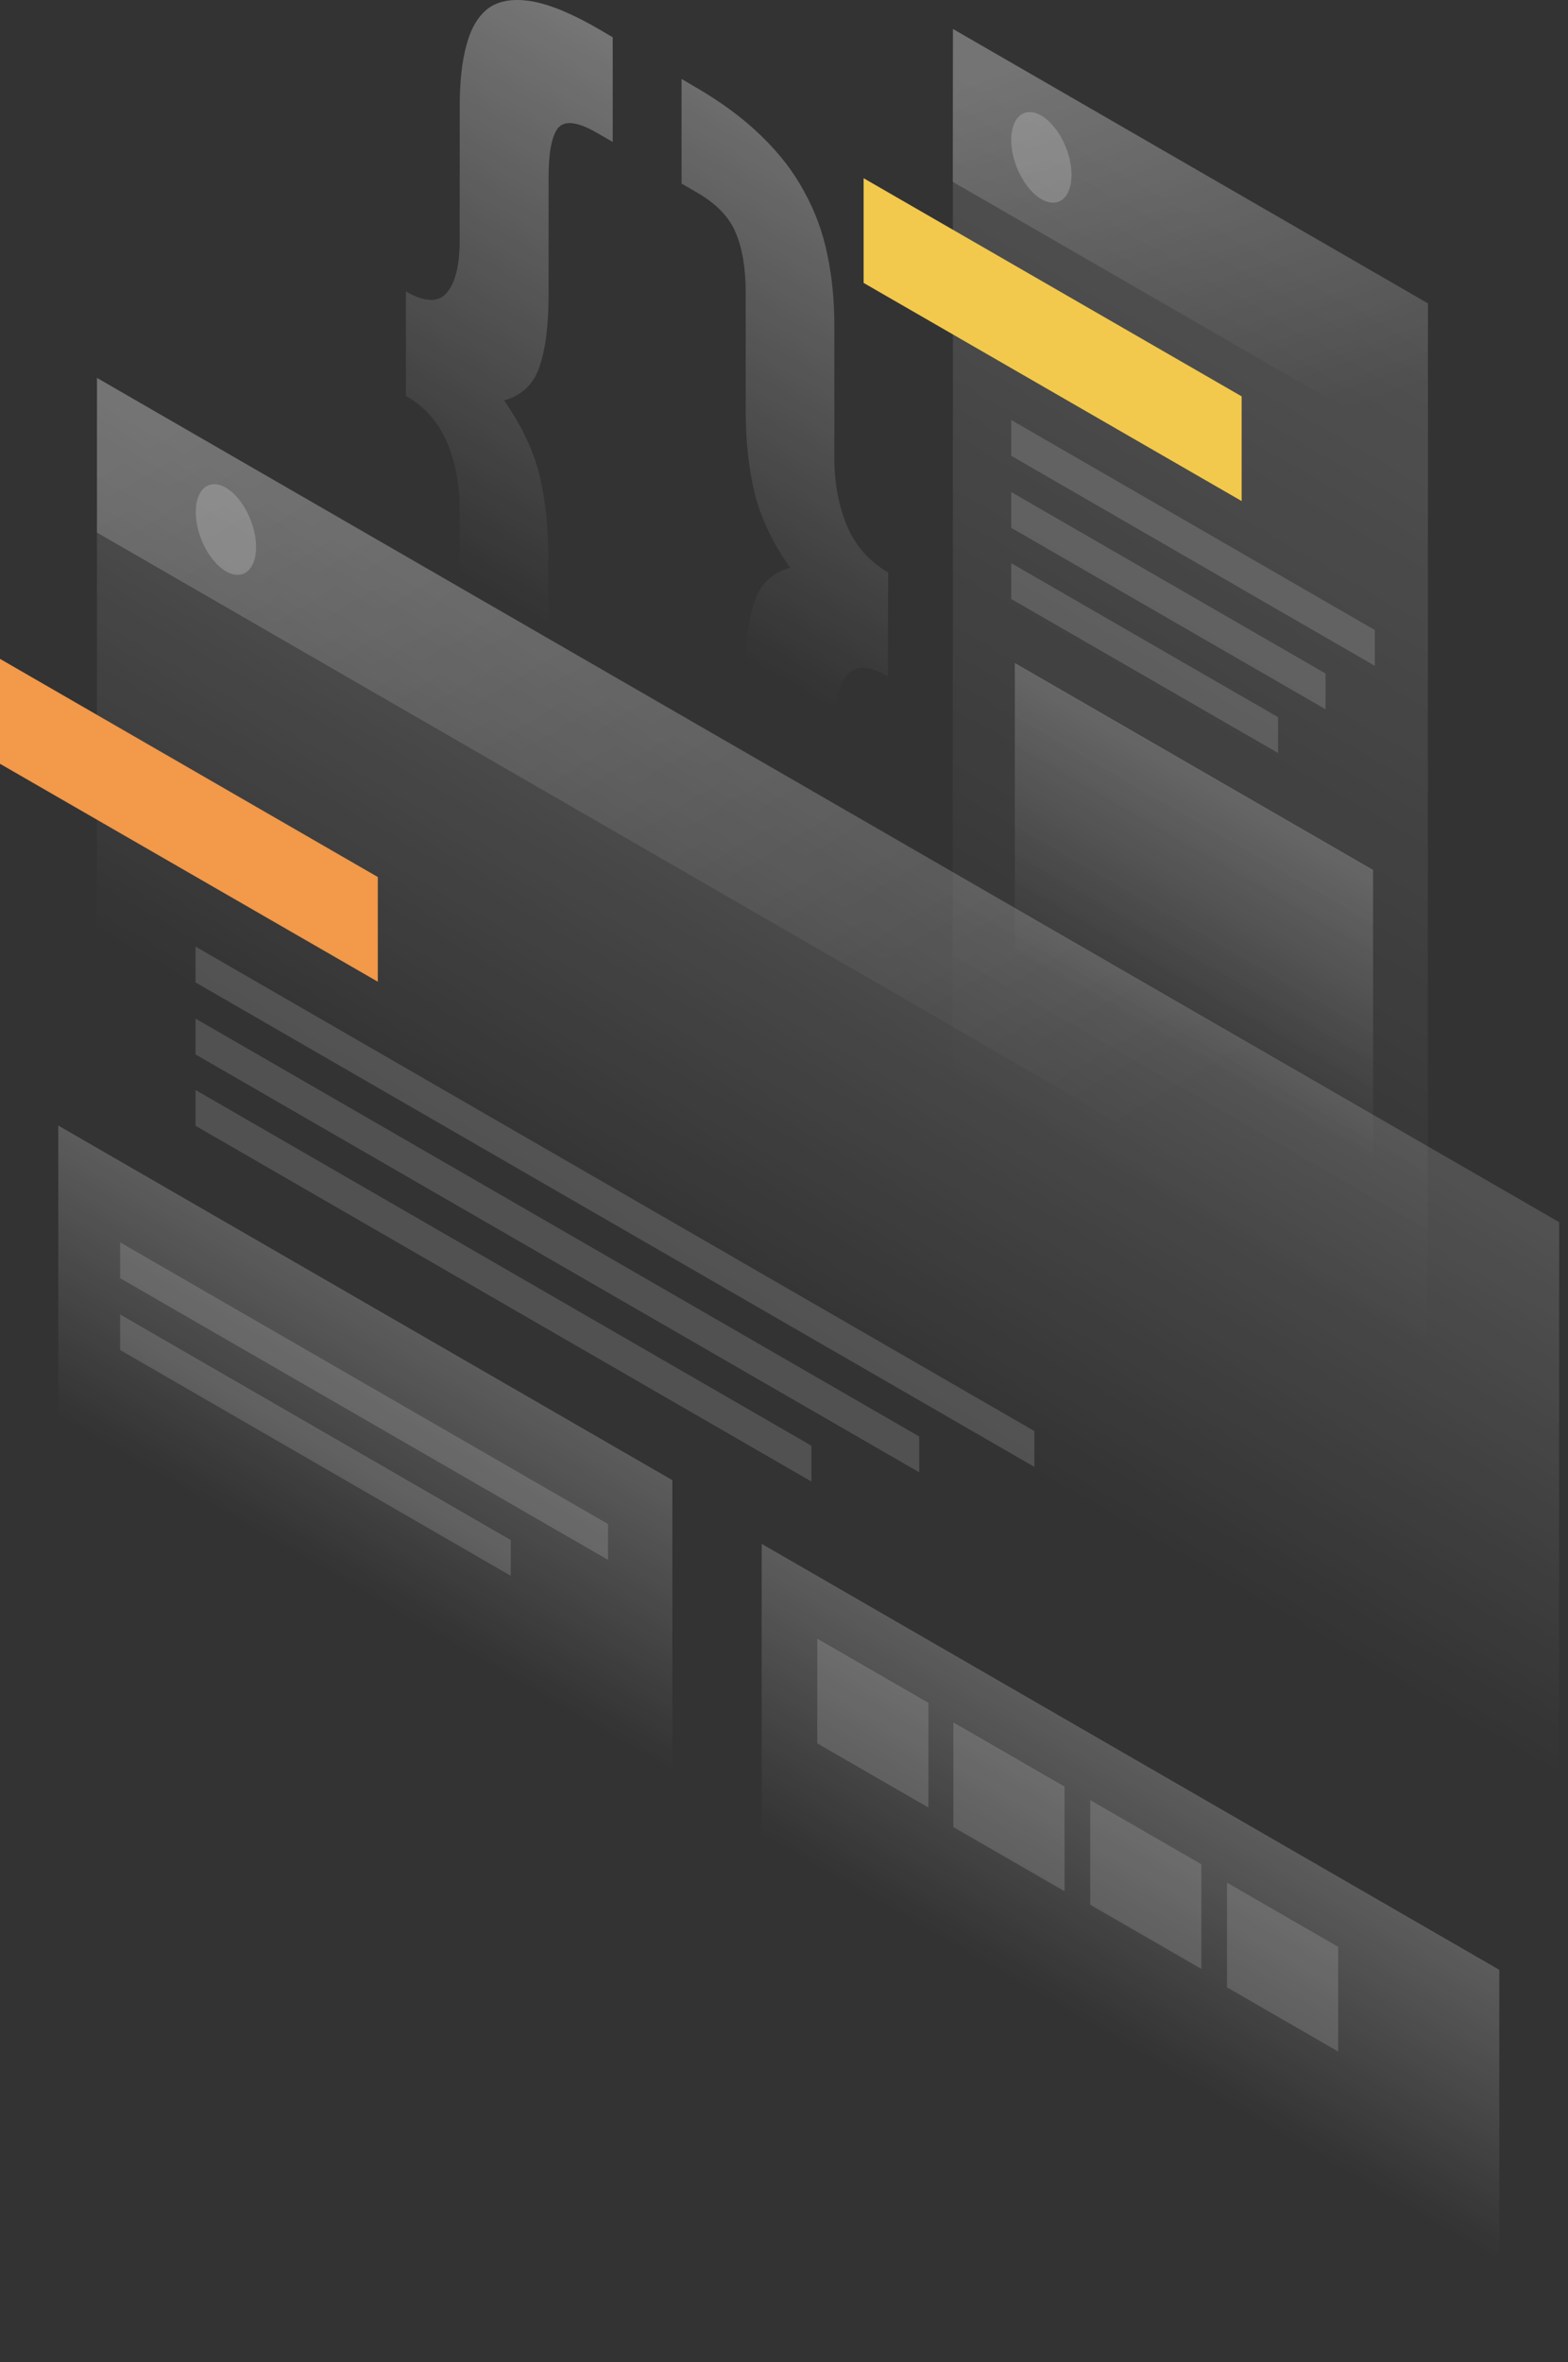 <svg xmlns="http://www.w3.org/2000/svg" width="174" height="262" fill="none" viewBox="0 0 174 262"><rect x="0" y="0" width="174" height="262" fill="#333333" stroke="none"/><path fill="url(#paint0_linear)" d="M98.531 75C96.409 73.777 94.886 73.752 93.962 74.9C93.013 76.049 92.564 77.996 92.564 80.718V95.451C92.564 98.247 92.314 100.569 91.79 102.417C91.265 104.34 90.391 105.688 89.193 106.487C88.019 107.311 86.421 107.511 84.398 107.136C82.426 106.787 79.954 105.738 77.007 104.04L75.609 103.216V91.605L77.382 92.629C79.504 93.852 80.903 94.002 81.602 93.128C82.351 92.254 82.725 90.457 82.725 87.735V74.75C82.725 71.355 83.05 68.683 83.724 66.735C84.373 64.762 85.697 63.514 87.669 62.965C85.697 60.143 84.373 57.346 83.724 54.625C83.075 51.903 82.75 48.857 82.75 45.461V32.476C82.75 29.755 82.376 27.507 81.627 25.784C80.927 24.086 79.504 22.613 77.407 21.39L75.634 20.366V8.755L77.032 9.579C79.979 11.277 82.451 13.1 84.423 15.022C86.446 16.97 88.044 19.017 89.218 21.215C90.441 23.412 91.315 25.759 91.814 28.281C92.339 30.728 92.588 33.35 92.588 36.147V50.879C92.588 53.601 93.063 56.098 93.987 58.32C94.936 60.542 96.459 62.29 98.556 63.489L98.531 75Z" opacity=".4"/><path fill="url(#paint1_linear)" d="M45.046 32.327C47.168 33.55 48.691 33.575 49.615 32.426C50.564 31.278 51.013 29.33 51.013 26.608V11.876C51.013 9.08 51.263 6.757 51.787 4.91C52.312 2.987 53.161 1.639 54.334 0.814C55.558 0.015 57.156 -0.184 59.129 0.165C61.151 0.54 63.648 1.589 66.595 3.311L67.993 4.135V15.746L66.22 14.723C64.098 13.499 62.674 13.324 61.925 14.198C61.226 15.097 60.877 16.895 60.877 19.642V32.626C60.877 35.997 60.552 38.694 59.878 40.642C59.228 42.614 57.905 43.863 55.932 44.412C57.905 47.234 59.228 50.03 59.878 52.752C60.527 55.474 60.852 58.52 60.852 61.916V74.9C60.852 77.622 61.201 79.844 61.9 81.567C62.649 83.29 64.073 84.788 66.195 85.987L67.968 87.011V98.622L66.57 97.798C63.623 96.1 61.126 94.252 59.104 92.329C57.131 90.407 55.533 88.359 54.309 86.137C53.136 83.964 52.287 81.617 51.787 79.12C51.263 76.673 51.013 74.051 51.013 71.255V56.522C51.013 53.801 50.539 51.304 49.615 49.081C48.666 46.859 47.143 45.111 45.046 43.913V32.327Z" opacity=".4"/><path fill="url(#paint2_linear)" d="M105.748 3.212L158.459 33.65L158.434 160.023L105.723 129.609L105.748 3.212Z" opacity=".15"/><path fill="#F2C94C" d="M95.835 19.767L137.784 43.962V55.574L95.835 31.378V19.767Z"/><path fill="url(#paint3_linear)" d="M112.614 73.527L152.367 96.475V131.607L112.614 108.66V73.527Z" opacity=".2"/><path fill="#fff" d="M112.215 46.584L152.566 69.881V73.851L112.215 50.554V46.584Z" opacity=".15"/><path fill="#fff" d="M112.215 54.575L147.098 74.701V78.671L112.215 58.545V54.575Z" opacity=".15"/><path fill="#fff" d="M112.215 62.465L141.829 79.545V83.515L112.215 66.436V62.465Z" opacity=".15"/><path fill="url(#paint4_linear)" d="M105.748 3.212L158.459 33.65V50.58L105.723 20.166L105.748 3.212Z" opacity=".2"/><path fill="#fff" d="M118.907 19.392C118.907 21.964 117.408 23.163 115.561 22.089C113.713 21.015 112.215 18.094 112.215 15.522C112.215 12.95 113.713 11.751 115.561 12.825C117.408 13.899 118.907 16.845 118.907 19.392Z" opacity=".2"/><path fill="url(#paint5_linear)" d="M10.762 41.915L173.017 135.552L172.992 262L10.737 168.363L10.762 41.915Z" opacity=".15"/><path fill="#F2994A" d="M0 73.077L41.925 97.273V108.884L0 84.713V73.077Z"/><path fill="#fff" d="M21.699 104.989L114.787 158.724V162.694L21.699 108.959V104.989Z" opacity=".15"/><path fill="#fff" d="M21.699 112.979L102.002 159.324V163.294L21.699 116.95V112.979Z" opacity=".15"/><path fill="#fff" d="M21.699 120.895L90.041 160.347V164.317L21.699 124.865V120.895Z" opacity=".15"/><path fill="url(#paint6_linear)" d="M84.523 171.234L166.375 218.477V253.61L84.523 206.367V171.234Z" opacity=".2"/><path fill="#fff" d="M90.691 181.747L103.026 188.863V200.474L90.691 193.358V181.747Z" opacity=".15"/><path fill="#fff" d="M105.798 191.035L118.133 198.152V209.763L105.798 202.646V191.035Z" opacity=".15"/><path fill="#fff" d="M120.979 199.65L133.314 206.766V218.377L120.979 211.261V199.65Z" opacity=".15"/><path fill="#fff" d="M136.161 208.814L148.496 215.93V227.541L136.161 220.425V208.814Z" opacity=".15"/><path fill="url(#paint7_linear)" d="M6.467 124.84L74.61 164.168V199.3L6.467 159.948V124.84Z" opacity=".2"/><path fill="#fff" d="M13.334 137.8L67.469 169.037V173.007L13.334 141.77V137.8Z" opacity=".15"/><path fill="#fff" d="M13.334 145.79L56.682 170.81V174.78L13.334 149.735V145.79Z" opacity=".15"/><path fill="url(#paint8_linear)" d="M10.762 41.915L172.792 135.452V152.582L10.762 59.069V41.915Z" opacity=".2"/><path fill="#fff" d="M28.416 60.667C28.416 63.239 26.918 64.438 25.07 63.364C23.222 62.291 21.724 59.369 21.724 56.797C21.724 54.225 23.222 53.027 25.07 54.1C26.918 55.174 28.416 58.12 28.416 60.667Z" opacity=".2"/><defs><linearGradient id="paint0_linear" x1="112.904" x2="72.008" y1="5.25" y2="76.147" gradientUnits="userSpaceOnUse"><stop stop-color="#fff"/><stop offset=".903" stop-color="#fff" stop-opacity="0"/></linearGradient><linearGradient id="paint1_linear" x1="89.294" x2="48.393" y1=".444" y2="71.332" gradientUnits="userSpaceOnUse"><stop stop-color="#fff"/><stop offset=".903" stop-color="#fff" stop-opacity="0"/></linearGradient><linearGradient id="paint2_linear" x1="159.45" x2="109.047" y1="34.224" y2="121.548" gradientUnits="userSpaceOnUse"><stop stop-color="#fff"/><stop offset="1" stop-color="#fff" stop-opacity="0"/></linearGradient><linearGradient id="paint3_linear" x1="140.102" x2="126.094" y1="89.375" y2="113.645" gradientUnits="userSpaceOnUse"><stop stop-color="#fff"/><stop offset="1" stop-color="#fff" stop-opacity="0"/></linearGradient><linearGradient id="paint4_linear" x1="123.82" x2="139.892" y1="3.474" y2="48.976" gradientUnits="userSpaceOnUse"><stop stop-color="#fff"/><stop offset="1" stop-color="#fff" stop-opacity="0"/></linearGradient><linearGradient id="paint5_linear" x1="119.252" x2="92.555" y1="104.523" y2="150.788" gradientUnits="userSpaceOnUse"><stop stop-color="#fff"/><stop offset="1" stop-color="#fff" stop-opacity="0"/></linearGradient><linearGradient id="paint6_linear" x1="133.063" x2="119.055" y1="199.246" y2="223.515" gradientUnits="userSpaceOnUse"><stop stop-color="#fff"/><stop offset="1" stop-color="#fff" stop-opacity="0"/></linearGradient><linearGradient id="paint7_linear" x1="48.141" x2="34.133" y1="148.882" y2="173.152" gradientUnits="userSpaceOnUse"><stop stop-color="#fff"/><stop offset="1" stop-color="#fff" stop-opacity="0"/></linearGradient><linearGradient id="paint8_linear" x1="50.965" x2="112.489" y1="28.113" y2="132.332" gradientUnits="userSpaceOnUse"><stop stop-color="#fff"/><stop offset="1" stop-color="#fff" stop-opacity="0"/></linearGradient></defs></svg>
